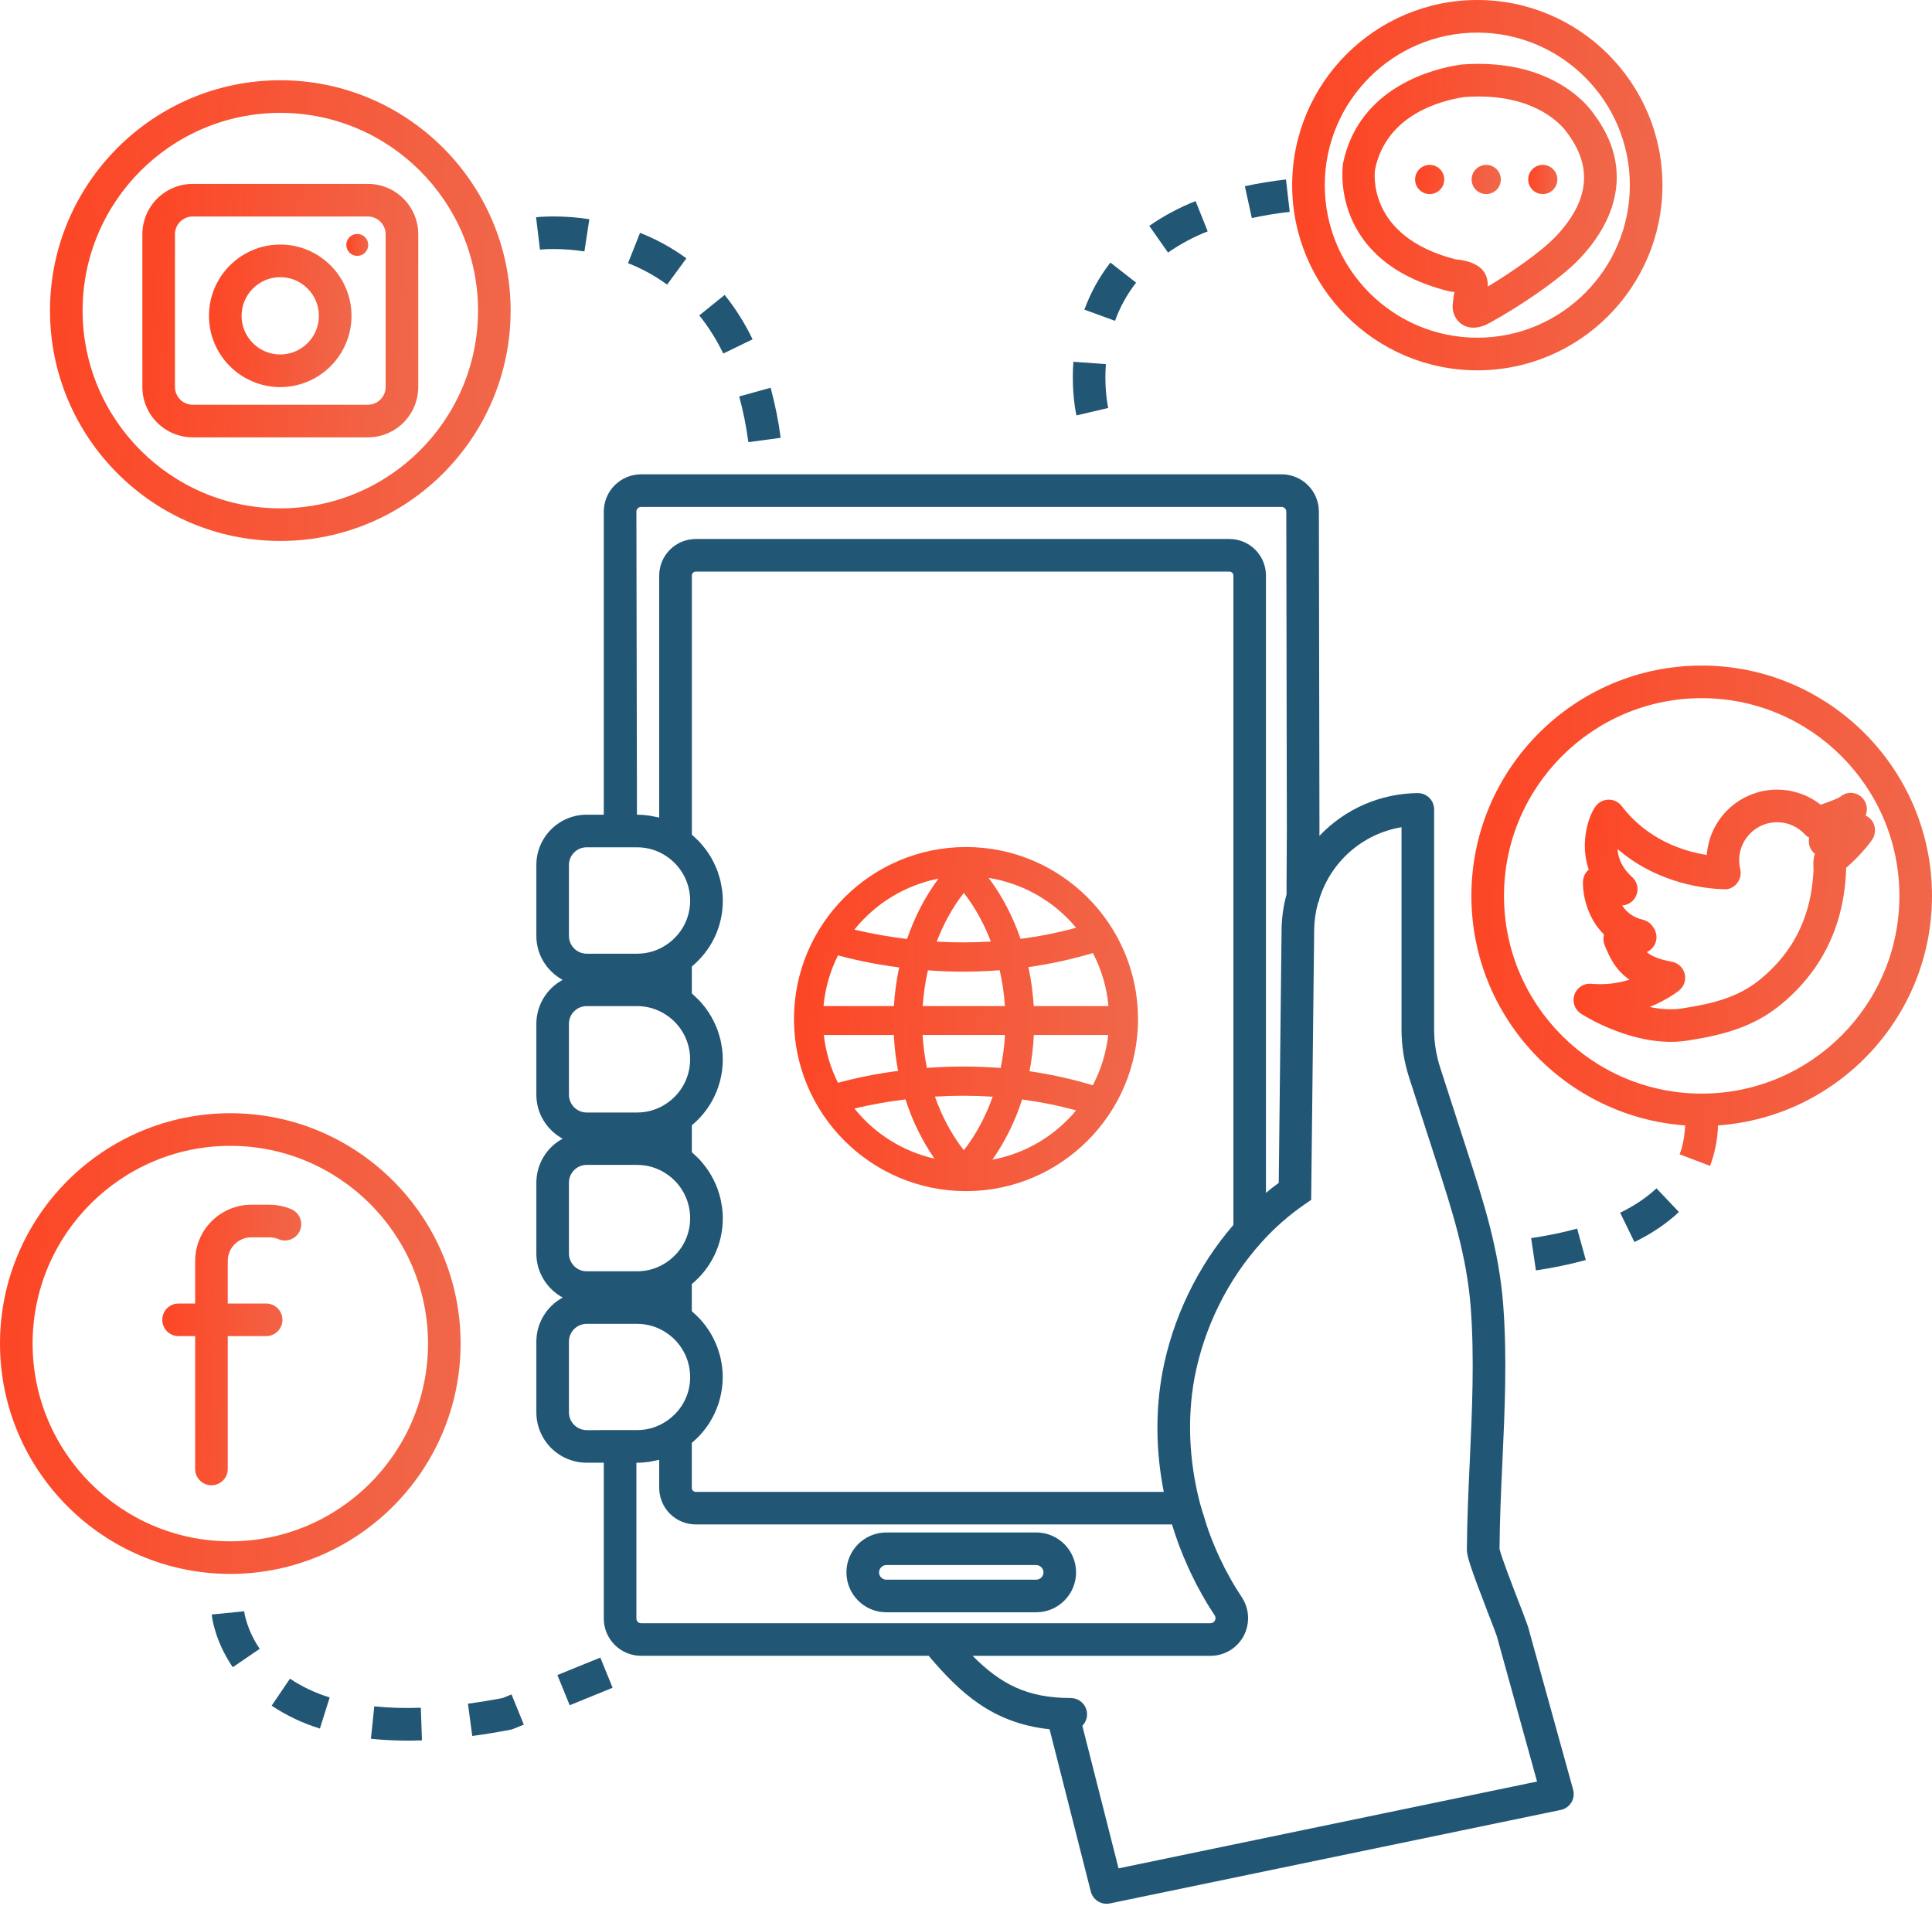 <svg width="73" height="72" viewBox="0 0 73 72" fill="none" xmlns="http://www.w3.org/2000/svg">
<path d="M8.702 42.057C3.904 42.057 0 45.961 0 50.759C0 55.557 3.904 59.461 8.702 59.461C13.5 59.461 17.404 55.557 17.404 50.759C17.404 45.961 13.501 42.057 8.702 42.057ZM8.702 58.23C4.583 58.23 1.232 54.879 1.232 50.759C1.232 46.64 4.583 43.289 8.702 43.289C12.821 43.289 16.172 46.641 16.172 50.759C16.172 54.878 12.821 58.23 8.702 58.23Z" fill="url(#paint0_linear_456_10042)"/>
<path d="M10.591 20.437C15.39 20.437 19.294 16.534 19.294 11.735C19.294 6.936 15.389 3.032 10.591 3.032C5.793 3.032 1.889 6.936 1.889 11.735C1.889 16.534 5.792 20.437 10.591 20.437ZM10.591 4.264C14.711 4.264 18.062 7.615 18.062 11.734C18.062 15.854 14.711 19.205 10.591 19.205C6.472 19.205 3.121 15.854 3.121 11.734C3.121 7.615 6.472 4.264 10.591 4.264Z" fill="url(#paint1_linear_456_10042)"/>
<path d="M11.005 45.681C10.744 45.571 10.464 45.514 10.18 45.514H9.493C8.932 45.515 8.393 45.739 7.996 46.136C7.599 46.533 7.375 47.072 7.374 47.633V49.246H6.747C6.583 49.246 6.427 49.311 6.311 49.426C6.196 49.542 6.131 49.698 6.131 49.862C6.131 50.025 6.196 50.182 6.311 50.297C6.427 50.413 6.583 50.478 6.747 50.478H7.374V55.497C7.374 55.66 7.439 55.817 7.555 55.932C7.67 56.048 7.827 56.113 7.99 56.113C8.154 56.113 8.31 56.048 8.426 55.932C8.541 55.817 8.606 55.66 8.606 55.497V50.478H10.056C10.22 50.478 10.376 50.413 10.492 50.297C10.607 50.182 10.672 50.025 10.672 49.862C10.672 49.698 10.607 49.542 10.492 49.426C10.376 49.311 10.22 49.246 10.056 49.246H8.606V47.633C8.606 47.144 9.004 46.746 9.493 46.746H10.18C10.3 46.746 10.416 46.77 10.525 46.816C10.599 46.847 10.679 46.864 10.76 46.865C10.841 46.865 10.921 46.85 10.996 46.82C11.071 46.789 11.14 46.744 11.197 46.688C11.255 46.631 11.301 46.563 11.332 46.489C11.364 46.414 11.381 46.334 11.381 46.253C11.382 46.172 11.367 46.092 11.336 46.017C11.306 45.942 11.261 45.874 11.204 45.816C11.147 45.759 11.08 45.713 11.005 45.681Z" fill="url(#paint2_linear_456_10042)"/>
<path d="M7.282 16.523H13.901C14.405 16.522 14.889 16.322 15.246 15.965C15.602 15.608 15.803 15.124 15.804 14.62V8.85C15.803 8.345 15.602 7.862 15.246 7.505C14.889 7.148 14.405 6.948 13.901 6.947H7.282C6.777 6.948 6.293 7.148 5.937 7.505C5.58 7.862 5.379 8.345 5.379 8.85V14.62C5.379 15.124 5.58 15.608 5.937 15.965C6.293 16.322 6.777 16.522 7.282 16.523ZM6.61 8.85C6.61 8.672 6.681 8.502 6.807 8.376C6.933 8.25 7.103 8.179 7.281 8.179H13.9C14.078 8.179 14.249 8.25 14.374 8.376C14.5 8.502 14.571 8.672 14.571 8.85V14.62C14.571 14.798 14.5 14.968 14.374 15.094C14.249 15.22 14.078 15.291 13.9 15.291H7.282C7.104 15.291 6.933 15.22 6.807 15.094C6.682 14.968 6.611 14.798 6.611 14.62V8.85H6.61Z" fill="url(#paint3_linear_456_10042)"/>
<path d="M10.589 14.624C12.073 14.624 13.281 13.416 13.281 11.932C13.281 10.447 12.073 9.239 10.589 9.239C9.104 9.239 7.896 10.447 7.896 11.932C7.896 13.416 9.104 14.624 10.589 14.624ZM10.589 10.471C11.394 10.471 12.049 11.126 12.049 11.932C12.049 12.737 11.394 13.392 10.589 13.392C9.784 13.392 9.128 12.737 9.128 11.932C9.128 11.126 9.784 10.471 10.589 10.471Z" fill="url(#paint4_linear_456_10042)"/>
<path d="M13.5 9.667C13.728 9.667 13.914 9.481 13.914 9.253C13.914 9.024 13.728 8.839 13.5 8.839C13.271 8.839 13.086 9.024 13.086 9.253C13.086 9.481 13.271 9.667 13.5 9.667Z" fill="url(#paint5_linear_456_10042)"/>
<path d="M73 33.846C73 29.047 69.096 25.144 64.298 25.144C59.5 25.144 55.596 29.047 55.596 33.846C55.596 38.434 59.167 42.195 63.675 42.517C63.653 42.905 63.592 43.275 63.464 43.608L64.615 44.047C64.798 43.556 64.899 43.04 64.916 42.517C69.426 42.198 73 38.436 73 33.846ZM64.298 41.316C60.178 41.316 56.828 37.965 56.828 33.846C56.828 29.727 60.179 26.376 64.298 26.376C68.416 26.376 71.768 29.727 71.768 33.846C71.768 37.965 68.417 41.316 64.298 41.316Z" fill="url(#paint6_linear_456_10042)"/>
<path d="M55.82 13.991C59.678 13.991 62.815 10.853 62.815 6.996C62.815 3.139 59.677 0 55.82 0C51.963 0 48.824 3.138 48.824 6.995C48.824 10.852 51.962 13.991 55.82 13.991ZM55.82 1.232C58.998 1.232 61.583 3.818 61.583 6.995C61.583 10.173 58.998 12.758 55.82 12.758C52.642 12.758 50.056 10.173 50.056 6.995C50.056 3.818 52.641 1.232 55.82 1.232Z" fill="url(#paint7_linear_456_10042)"/>
<path d="M70.666 30.93C70.615 30.881 70.556 30.84 70.492 30.81C70.544 30.688 70.554 30.552 70.522 30.422C70.49 30.293 70.418 30.178 70.316 30.093C70.205 30 70.064 29.951 69.92 29.953C69.776 29.955 69.637 30.01 69.529 30.106C69.469 30.147 69.223 30.257 68.793 30.401C68.324 30.032 67.744 29.832 67.147 29.831C66.475 29.832 65.827 30.087 65.335 30.544C64.842 31.002 64.54 31.629 64.49 32.3C63.62 32.162 62.256 31.737 61.276 30.453C61.219 30.378 61.145 30.317 61.06 30.274C60.975 30.232 60.881 30.21 60.786 30.21H60.785C60.69 30.21 60.597 30.233 60.512 30.275C60.427 30.317 60.353 30.379 60.295 30.454C60.037 30.796 59.675 31.819 60.03 32.853C59.898 32.966 59.818 33.13 59.812 33.306C59.799 33.816 59.976 34.685 60.607 35.306C60.571 35.435 60.578 35.577 60.63 35.706C60.799 36.115 61.006 36.619 61.566 37.013C61.101 37.159 60.613 37.211 60.129 37.166C59.992 37.153 59.854 37.186 59.738 37.261C59.623 37.335 59.535 37.446 59.489 37.576C59.444 37.706 59.444 37.847 59.488 37.977C59.532 38.108 59.619 38.219 59.734 38.295C59.809 38.343 61.394 39.36 63.128 39.36C63.333 39.36 63.539 39.346 63.745 39.315C65.127 39.103 66.257 38.792 67.274 37.965C68.45 37.005 69.219 35.79 69.558 34.355C69.631 34.05 69.685 33.726 69.719 33.39C69.735 33.229 69.747 33.067 69.754 32.903C69.755 32.883 69.755 32.842 69.753 32.79C70.002 32.57 70.419 32.174 70.725 31.744C70.902 31.495 70.887 31.141 70.666 30.93ZM68.524 32.85C68.518 32.99 68.508 33.129 68.493 33.267C68.465 33.548 68.42 33.819 68.361 34.071C68.08 35.253 67.47 36.215 66.497 37.01C65.692 37.664 64.776 37.91 63.559 38.097C63.151 38.16 62.728 38.126 62.332 38.043C63.008 37.77 63.418 37.441 63.448 37.416C63.539 37.341 63.607 37.242 63.644 37.131C63.68 37.019 63.684 36.9 63.655 36.786C63.625 36.672 63.564 36.569 63.478 36.489C63.392 36.409 63.285 36.355 63.17 36.334C62.698 36.247 62.414 36.128 62.221 35.97C62.301 35.935 62.372 35.883 62.431 35.819C62.489 35.754 62.533 35.678 62.56 35.595C62.587 35.512 62.595 35.424 62.586 35.338C62.576 35.251 62.548 35.167 62.504 35.092L62.47 35.035C62.428 34.964 62.371 34.902 62.305 34.853C62.238 34.804 62.162 34.769 62.082 34.749C61.688 34.656 61.442 34.441 61.291 34.207C61.413 34.201 61.53 34.158 61.628 34.085C61.726 34.011 61.8 33.91 61.84 33.795C61.88 33.679 61.885 33.555 61.854 33.436C61.823 33.318 61.758 33.212 61.666 33.131C61.279 32.788 61.141 32.406 61.115 32.072C62.67 33.42 64.533 33.581 65.142 33.595C65.334 33.614 65.517 33.515 65.636 33.365C65.695 33.292 65.737 33.205 65.757 33.113C65.778 33.021 65.777 32.925 65.754 32.833C65.704 32.622 65.701 32.403 65.748 32.191C65.794 31.979 65.888 31.78 66.022 31.61C66.156 31.44 66.327 31.302 66.522 31.207C66.717 31.112 66.931 31.063 67.148 31.063C67.548 31.063 67.919 31.224 68.192 31.517C68.242 31.57 68.298 31.613 68.36 31.645C68.335 31.757 68.342 31.875 68.381 31.983C68.419 32.092 68.487 32.187 68.577 32.259C68.506 32.433 68.514 32.635 68.524 32.85Z" fill="url(#paint8_linear_456_10042)"/>
<path d="M54.747 11.003C54.78 11.012 54.815 11.017 54.849 11.02C54.884 11.022 54.921 11.027 54.959 11.033L54.944 11.095C54.935 11.127 54.929 11.159 54.925 11.192L54.889 11.519C54.873 11.737 54.947 12.037 55.203 12.228C55.29 12.293 55.445 12.379 55.674 12.379C55.792 12.379 55.931 12.355 56.091 12.295C56.503 12.112 58.749 10.793 59.746 9.71C61.357 7.96 61.518 6.031 60.229 4.318C60.174 4.23 58.822 2.167 55.232 2.437C55.202 2.441 55.172 2.445 55.143 2.45C54.263 2.581 51.347 3.238 50.746 6.176C50.739 6.212 50.175 9.866 54.747 11.003ZM51.956 6.402C52.381 4.326 54.453 3.798 55.324 3.667L55.348 3.664C58.145 3.462 59.15 4.921 59.216 5.018C60.175 6.295 60.052 7.557 58.839 8.876C58.235 9.532 56.989 10.362 56.218 10.825C56.218 10.7 56.204 10.574 56.166 10.459C56.009 9.989 55.456 9.838 54.997 9.797C51.609 8.93 51.945 6.481 51.956 6.402Z" fill="url(#paint9_linear_456_10042)"/>
<path d="M54.02 7.332C54.092 7.332 54.164 7.318 54.231 7.29C54.298 7.262 54.359 7.222 54.41 7.171C54.461 7.119 54.502 7.059 54.529 6.992C54.557 6.925 54.571 6.853 54.571 6.781C54.571 6.708 54.557 6.637 54.529 6.57C54.502 6.503 54.461 6.442 54.41 6.391C54.359 6.34 54.298 6.299 54.231 6.271C54.164 6.244 54.092 6.229 54.02 6.229C53.874 6.229 53.734 6.288 53.63 6.391C53.527 6.494 53.469 6.635 53.469 6.781C53.469 6.927 53.527 7.067 53.63 7.171C53.734 7.274 53.874 7.332 54.02 7.332ZM56.157 7.332C56.229 7.332 56.301 7.318 56.368 7.29C56.434 7.262 56.495 7.222 56.547 7.171C56.598 7.119 56.638 7.059 56.666 6.992C56.694 6.925 56.708 6.853 56.708 6.781C56.708 6.708 56.694 6.637 56.666 6.57C56.638 6.503 56.598 6.442 56.547 6.391C56.495 6.34 56.434 6.299 56.368 6.271C56.301 6.244 56.229 6.229 56.157 6.229C56.011 6.229 55.87 6.288 55.767 6.391C55.663 6.494 55.605 6.635 55.605 6.781C55.605 6.927 55.663 7.067 55.767 7.171C55.87 7.274 56.011 7.332 56.157 7.332Z" fill="url(#paint10_linear_456_10042)"/>
<path d="M58.293 7.332C58.598 7.332 58.845 7.085 58.845 6.781C58.845 6.476 58.598 6.229 58.293 6.229C57.989 6.229 57.742 6.476 57.742 6.781C57.742 7.085 57.989 7.332 58.293 7.332Z" fill="url(#paint11_linear_456_10042)"/>
<path d="M21.061 63.282L22.683 62.622L23.147 63.762L21.526 64.423L21.061 63.282ZM10.264 64.439C10.827 64.814 11.441 65.105 12.087 65.303L12.457 64.128C11.925 63.966 11.419 63.728 10.956 63.419L10.264 64.439ZM14.142 64.465L14.015 65.69C14.452 65.735 14.917 65.758 15.397 65.759C15.575 65.759 15.757 65.755 15.944 65.749L15.901 64.517C15.314 64.541 14.726 64.523 14.142 64.465ZM18.997 64.149C18.545 64.235 18.102 64.308 17.681 64.364L17.844 65.584C18.307 65.522 18.794 65.443 19.29 65.347C19.329 65.339 19.368 65.327 19.405 65.312L19.792 65.155L19.328 64.014L18.997 64.149ZM8 60.995C8.009 61.093 8.111 61.982 8.795 62.986L9.813 62.291C9.305 61.546 9.226 60.881 9.226 60.874L8 60.995ZM20.912 9.408C21.295 9.408 21.689 9.439 22.082 9.499L22.268 8.281C21.819 8.212 21.366 8.177 20.912 8.177C20.5 8.177 20.255 8.207 20.255 8.207L20.403 9.431C20.42 9.429 20.608 9.408 20.912 9.408ZM28.277 16.704L29.497 16.54C29.414 15.902 29.287 15.27 29.117 14.649L27.93 14.978C28.079 15.515 28.195 16.096 28.277 16.704ZM25.935 9.76C25.395 9.365 24.806 9.041 24.184 8.796L23.73 9.941C24.263 10.152 24.76 10.425 25.207 10.753L25.935 9.76ZM28.436 12.819C28.149 12.222 27.795 11.659 27.381 11.142L26.422 11.916C26.777 12.36 27.081 12.843 27.328 13.356L28.436 12.819ZM48.731 8.004L48.59 6.78C48.046 6.843 47.524 6.929 47.037 7.035L47.3 8.238C47.773 8.136 48.25 8.058 48.731 8.004ZM42.927 10.678L41.956 9.92C41.537 10.458 41.206 11.058 40.974 11.698L42.131 12.121C42.318 11.601 42.587 11.114 42.927 10.678ZM45.633 8.74L45.174 7.597C44.557 7.841 43.97 8.155 43.425 8.533L44.133 9.542C44.6 9.217 45.103 8.948 45.633 8.74ZM41.873 15.413C41.872 15.409 41.767 14.943 41.767 14.257C41.767 14.101 41.772 13.933 41.785 13.757L40.557 13.667C40.542 13.875 40.536 14.073 40.536 14.257C40.536 15.096 40.668 15.67 40.674 15.694L41.873 15.413ZM61.217 45.816L61.757 46.923C62.415 46.602 62.98 46.22 63.437 45.788L62.589 44.894C62.223 45.239 61.762 45.55 61.217 45.816ZM57.854 46.776L58.034 47.994C58.67 47.902 59.299 47.772 59.919 47.603L59.591 46.416C59.058 46.563 58.474 46.684 57.854 46.776ZM39.152 57.895H33.49C32.658 57.895 31.982 58.571 31.982 59.403C31.982 60.234 32.658 60.911 33.49 60.911H39.152C39.983 60.911 40.659 60.234 40.659 59.403C40.659 58.571 39.983 57.895 39.152 57.895ZM39.152 59.679H33.49C33.417 59.679 33.347 59.65 33.295 59.598C33.243 59.547 33.214 59.477 33.214 59.403C33.214 59.254 33.34 59.127 33.49 59.127H39.152C39.301 59.127 39.428 59.254 39.428 59.403C39.427 59.477 39.398 59.547 39.346 59.598C39.295 59.65 39.225 59.679 39.152 59.679Z" fill="#225675"/>
<path d="M57.736 61.456C57.623 61.136 57.503 60.818 57.378 60.503C57.145 59.9 56.717 58.791 56.659 58.515C56.666 57.421 56.718 56.303 56.768 55.22C56.856 53.292 56.948 51.298 56.8 49.321C56.643 47.213 56.055 45.395 55.432 43.471L54.414 40.325C54.265 39.864 54.189 39.384 54.188 38.9V30.579C54.188 30.497 54.172 30.416 54.14 30.341C54.109 30.266 54.063 30.197 54.005 30.14C53.947 30.083 53.878 30.038 53.802 30.007C53.726 29.977 53.645 29.962 53.564 29.963C52.869 29.97 52.182 30.116 51.545 30.393C50.907 30.671 50.333 31.074 49.854 31.578L49.855 31.298L49.834 19.328C49.833 18.954 49.685 18.596 49.421 18.332C49.157 18.068 48.799 17.92 48.426 17.919H24.222C23.849 17.92 23.491 18.068 23.227 18.332C22.963 18.596 22.814 18.954 22.814 19.328V30.778H22.167C21.663 30.778 21.18 30.979 20.823 31.335C20.467 31.691 20.266 32.175 20.266 32.678V35.36C20.266 36.077 20.67 36.696 21.258 37.019C20.959 37.181 20.709 37.421 20.534 37.713C20.36 38.005 20.267 38.338 20.266 38.678V41.359C20.266 42.077 20.67 42.696 21.258 43.019C20.959 43.181 20.709 43.42 20.534 43.712C20.36 44.004 20.267 44.338 20.266 44.678V47.359C20.266 48.079 20.672 48.698 21.263 49.021C20.962 49.183 20.711 49.422 20.536 49.715C20.36 50.007 20.267 50.342 20.266 50.683V53.359C20.266 53.863 20.467 54.346 20.823 54.703C21.18 55.059 21.663 55.26 22.167 55.26H22.814V61.147C22.814 61.52 22.962 61.878 23.227 62.142C23.491 62.406 23.849 62.555 24.222 62.555H35.09C36.273 63.953 37.504 65.101 39.658 65.33L41.215 71.459C41.254 71.612 41.351 71.745 41.485 71.829C41.62 71.913 41.781 71.942 41.937 71.91L58.972 68.378C59.054 68.361 59.133 68.327 59.201 68.279C59.27 68.23 59.329 68.168 59.373 68.096C59.416 68.024 59.445 67.944 59.457 67.86C59.468 67.777 59.462 67.692 59.44 67.611L57.736 61.456ZM24.046 19.328C24.046 19.23 24.125 19.151 24.222 19.151H48.426C48.472 19.152 48.517 19.171 48.55 19.204C48.583 19.237 48.602 19.282 48.602 19.329L48.623 31.299C48.623 31.695 48.62 32.136 48.617 32.555C48.614 33.03 48.61 33.475 48.612 33.791C48.493 34.221 48.43 34.664 48.424 35.11L48.317 44.686C48.153 44.807 47.991 44.934 47.834 45.066V21.743C47.833 21.377 47.688 21.026 47.429 20.767C47.17 20.509 46.819 20.363 46.453 20.363H26.288C25.922 20.363 25.571 20.509 25.313 20.767C25.054 21.026 24.908 21.377 24.908 21.743V30.888C24.829 30.867 24.747 30.855 24.666 30.84C24.618 30.831 24.572 30.818 24.524 30.812C24.372 30.79 24.22 30.779 24.067 30.778L24.046 19.328ZM43.973 56.361H26.288C26.269 56.361 26.249 56.357 26.231 56.35C26.213 56.342 26.197 56.331 26.183 56.318C26.169 56.304 26.158 56.287 26.151 56.269C26.143 56.251 26.14 56.232 26.14 56.212V54.51C26.555 54.166 26.877 53.723 27.077 53.222C27.277 52.721 27.349 52.178 27.285 51.643C27.28 51.601 27.271 51.559 27.265 51.518C27.252 51.435 27.237 51.352 27.218 51.27C27.206 51.222 27.191 51.174 27.177 51.126C27.157 51.054 27.134 50.983 27.109 50.912C27.09 50.861 27.069 50.812 27.048 50.763C26.973 50.583 26.881 50.41 26.773 50.248C26.705 50.143 26.63 50.042 26.548 49.947C26.511 49.903 26.475 49.859 26.436 49.817C26.386 49.766 26.335 49.716 26.283 49.668C26.243 49.63 26.205 49.592 26.163 49.556L26.14 49.535V48.511C26.215 48.449 26.287 48.383 26.357 48.313C26.707 47.969 26.972 47.548 27.134 47.084C27.295 46.62 27.347 46.125 27.286 45.638C27.281 45.595 27.272 45.555 27.265 45.513C27.253 45.43 27.238 45.347 27.219 45.266C27.207 45.217 27.192 45.169 27.178 45.121C27.157 45.049 27.135 44.978 27.11 44.907C27.091 44.857 27.071 44.807 27.049 44.758C27 44.641 26.944 44.528 26.881 44.418C26.819 44.309 26.75 44.203 26.676 44.102C26.636 44.047 26.593 43.994 26.549 43.942C26.512 43.898 26.476 43.854 26.437 43.812C26.388 43.76 26.336 43.712 26.284 43.663C26.244 43.625 26.206 43.587 26.164 43.551L26.141 43.53V42.512C26.558 42.168 26.881 41.724 27.081 41.222C27.281 40.72 27.352 40.176 27.286 39.639C27.281 39.597 27.272 39.556 27.265 39.514C27.253 39.431 27.238 39.349 27.219 39.267C27.207 39.218 27.192 39.17 27.178 39.122C27.157 39.05 27.135 38.979 27.11 38.909C27.091 38.858 27.071 38.808 27.049 38.759C27 38.643 26.944 38.529 26.881 38.419C26.819 38.31 26.75 38.205 26.676 38.103C26.636 38.048 26.593 37.995 26.549 37.944C26.512 37.9 26.476 37.855 26.437 37.814C26.388 37.762 26.336 37.713 26.284 37.664C26.244 37.626 26.206 37.588 26.164 37.552L26.141 37.532V36.514C26.216 36.452 26.288 36.386 26.357 36.316C26.707 35.971 26.973 35.551 27.134 35.087C27.295 34.623 27.348 34.128 27.287 33.641C27.282 33.598 27.273 33.557 27.266 33.516C27.253 33.433 27.238 33.35 27.22 33.269C27.208 33.219 27.192 33.172 27.178 33.124C27.158 33.052 27.135 32.981 27.11 32.91C27.092 32.86 27.071 32.81 27.049 32.76C27 32.644 26.944 32.531 26.882 32.42C26.82 32.311 26.751 32.206 26.677 32.104C26.636 32.05 26.594 31.997 26.55 31.945C26.513 31.901 26.477 31.857 26.437 31.815C26.389 31.763 26.337 31.715 26.285 31.665C26.244 31.628 26.206 31.59 26.164 31.554L26.142 31.533V21.743C26.142 21.66 26.207 21.595 26.29 21.595H46.455C46.536 21.595 46.604 21.663 46.604 21.743V46.278C45.256 47.829 44.307 49.795 43.922 51.844V51.846C43.653 53.301 43.672 54.847 43.973 56.361ZM25.181 38.349C25.457 38.532 25.683 38.781 25.839 39.073C25.995 39.365 26.076 39.691 26.076 40.022C26.076 40.353 25.994 40.679 25.837 40.971C25.68 41.262 25.454 41.51 25.178 41.693C24.85 41.915 24.463 42.032 24.067 42.03H22.167C21.99 42.029 21.819 41.959 21.694 41.833C21.569 41.708 21.498 41.538 21.497 41.36V38.679C21.497 38.31 21.798 38.01 22.167 38.01H24.067C24.464 38.008 24.853 38.126 25.181 38.349ZM25.181 44.348C25.457 44.531 25.683 44.78 25.839 45.071C25.995 45.363 26.077 45.688 26.077 46.019C26.077 46.559 25.869 47.062 25.488 47.439C25.393 47.534 25.29 47.619 25.178 47.693C24.85 47.914 24.463 48.031 24.067 48.029H22.167C21.99 48.029 21.819 47.958 21.694 47.832C21.569 47.707 21.498 47.537 21.497 47.359V44.678C21.497 44.309 21.798 44.009 22.167 44.009H24.067C24.464 44.007 24.853 44.125 25.181 44.348ZM21.497 32.679C21.497 32.31 21.798 32.01 22.167 32.01H24.067C24.469 32.01 24.852 32.126 25.179 32.348L25.183 32.35C25.457 32.533 25.683 32.782 25.839 33.073C25.995 33.364 26.077 33.69 26.077 34.02C26.077 34.56 25.869 35.063 25.488 35.44C25.393 35.535 25.29 35.62 25.178 35.694C24.85 35.915 24.463 36.032 24.067 36.03H22.167C21.99 36.029 21.819 35.959 21.694 35.833C21.569 35.708 21.498 35.538 21.497 35.36V32.679ZM22.167 54.029C21.99 54.028 21.819 53.958 21.694 53.832C21.569 53.707 21.498 53.537 21.497 53.359V50.684C21.497 50.315 21.798 50.014 22.167 50.014H24.067C24.47 50.014 24.854 50.13 25.181 50.353C25.457 50.536 25.683 50.785 25.839 51.076C25.995 51.368 26.077 51.693 26.077 52.024C26.078 52.287 26.027 52.548 25.926 52.791C25.824 53.033 25.676 53.254 25.488 53.438C25.393 53.533 25.29 53.618 25.178 53.692C24.85 53.913 24.463 54.03 24.067 54.028L22.167 54.029ZM24.046 61.148V55.261H24.067C24.221 55.261 24.373 55.248 24.523 55.227C24.574 55.22 24.623 55.207 24.674 55.197C24.752 55.182 24.832 55.171 24.908 55.151V56.212C24.908 56.578 25.054 56.928 25.313 57.187C25.571 57.446 25.922 57.592 26.288 57.592H44.284C44.446 58.129 44.643 58.655 44.874 59.166C44.95 59.337 45.029 59.504 45.105 59.651C45.164 59.781 45.228 59.905 45.287 60.005C45.457 60.329 45.66 60.67 45.89 61.017L45.89 61.018C45.916 61.054 45.929 61.097 45.927 61.142C45.926 61.171 45.917 61.2 45.903 61.226C45.887 61.257 45.863 61.283 45.833 61.3C45.803 61.318 45.768 61.326 45.733 61.325H24.222C24.175 61.324 24.13 61.306 24.097 61.273C24.064 61.239 24.046 61.194 24.046 61.148ZM42.264 70.585L40.896 65.199C40.981 65.113 41.039 65.003 41.063 64.884C41.086 64.765 41.074 64.641 41.027 64.529C40.98 64.417 40.901 64.321 40.8 64.254C40.699 64.186 40.581 64.15 40.459 64.15C38.822 64.15 37.816 63.632 36.749 62.556H45.733C46.26 62.556 46.741 62.27 46.989 61.809C47.111 61.58 47.169 61.322 47.157 61.063C47.144 60.804 47.062 60.553 46.918 60.338C46.894 60.301 46.873 60.266 46.849 60.229C46.772 60.11 46.695 59.991 46.625 59.873C46.535 59.721 46.448 59.566 46.366 59.41C46.311 59.315 46.26 59.217 46.215 59.117C46.05 58.79 45.902 58.455 45.77 58.114L45.66 57.818C45.597 57.644 45.546 57.467 45.492 57.29C45.443 57.134 45.39 56.982 45.349 56.823L45.319 56.706C44.926 55.16 44.858 53.56 45.131 52.069C45.489 50.164 46.391 48.338 47.672 46.928L47.675 46.924C48.153 46.392 48.692 45.918 49.279 45.511L49.542 45.33L49.656 35.124C49.66 34.787 49.708 34.451 49.797 34.126L49.845 34.014V33.978C50.059 33.279 50.464 32.654 51.013 32.172C51.562 31.691 52.235 31.372 52.956 31.251V38.9C52.956 39.503 53.051 40.108 53.241 40.702L54.26 43.851C54.86 45.703 55.426 47.451 55.572 49.412C55.713 51.315 55.623 53.271 55.537 55.163C55.486 56.258 55.434 57.391 55.426 58.51C55.414 58.763 55.534 59.148 56.228 60.946C56.383 61.347 56.516 61.688 56.556 61.81L58.077 67.305L42.264 70.585Z" fill="#225675"/>
<path d="M36.5 32C32.916 32 30 34.916 30 38.5C30 42.085 32.916 45 36.5 45C40.084 45 43 42.084 43 38.5C43 34.916 40.084 32 36.5 32ZM40.661 35.05C39.971 35.238 39.27 35.378 38.561 35.469C38.27 34.626 37.867 33.845 37.354 33.165C38.648 33.372 39.824 34.042 40.661 35.05ZM36.418 43.456C35.955 42.864 35.59 42.176 35.326 41.429C36.053 41.385 36.782 41.386 37.509 41.432C37.244 42.178 36.879 42.865 36.418 43.456ZM35.024 40.345C34.94 39.935 34.885 39.519 34.861 39.101H37.974C37.95 39.52 37.895 39.937 37.81 40.348C36.883 40.276 35.952 40.275 35.024 40.345ZM37.44 35.571C36.759 35.612 36.076 35.613 35.394 35.574C35.653 34.899 35.994 34.275 36.418 33.733C36.84 34.273 37.181 34.897 37.44 35.571ZM36.394 36.709C36.836 36.709 37.298 36.691 37.773 36.654C37.874 37.093 37.94 37.546 37.971 38.009H34.864C34.895 37.548 34.961 37.096 35.061 36.659C35.504 36.691 35.949 36.708 36.394 36.709ZM33.776 38.009H31.116C31.177 37.342 31.363 36.692 31.663 36.094C32.176 36.234 32.974 36.419 33.975 36.549C33.873 37.025 33.806 37.512 33.776 38.009ZM33.773 39.101C33.796 39.561 33.847 40.015 33.934 40.457C33.168 40.557 32.409 40.707 31.663 40.906C31.379 40.341 31.198 39.73 31.127 39.101H33.773ZM39.063 39.101H41.873C41.799 39.765 41.602 40.409 41.291 41.001C40.508 40.765 39.708 40.588 38.899 40.47C38.986 40.023 39.039 39.566 39.063 39.101ZM39.059 38.009C39.029 37.507 38.961 37.015 38.857 36.536C39.681 36.42 40.496 36.243 41.294 36.005C41.62 36.628 41.82 37.309 41.883 38.009H39.059ZM35.461 33.194C34.958 33.867 34.56 34.64 34.272 35.474C33.603 35.394 32.939 35.277 32.283 35.121C33.082 34.124 34.207 33.441 35.461 33.194ZM32.284 41.879C32.92 41.728 33.565 41.613 34.214 41.534C34.467 42.33 34.835 43.084 35.308 43.772C34.115 43.501 33.049 42.834 32.284 41.879ZM37.499 43.812C37.985 43.114 38.363 42.347 38.62 41.537C39.282 41.625 39.966 41.76 40.66 41.95C39.856 42.92 38.738 43.579 37.499 43.812Z" fill="url(#paint12_linear_456_10042)"/>
<defs>
<linearGradient id="paint0_linear_456_10042" x1="0" y1="42.057" x2="18.439" y2="43.233" gradientUnits="userSpaceOnUse">
<stop stop-color="#FD4524"/>
<stop offset="1" stop-color="#F0684B"/>
</linearGradient>
<linearGradient id="paint1_linear_456_10042" x1="1.889" y1="3.032" x2="20.329" y2="4.208" gradientUnits="userSpaceOnUse">
<stop stop-color="#FD4524"/>
<stop offset="1" stop-color="#F0684B"/>
</linearGradient>
<linearGradient id="paint2_linear_456_10042" x1="6.131" y1="45.514" x2="11.71" y2="45.691" gradientUnits="userSpaceOnUse">
<stop stop-color="#FD4524"/>
<stop offset="1" stop-color="#F0684B"/>
</linearGradient>
<linearGradient id="paint3_linear_456_10042" x1="5.379" y1="6.947" x2="16.415" y2="7.713" gradientUnits="userSpaceOnUse">
<stop stop-color="#FD4524"/>
<stop offset="1" stop-color="#F0684B"/>
</linearGradient>
<linearGradient id="paint4_linear_456_10042" x1="7.896" y1="9.239" x2="13.601" y2="9.603" gradientUnits="userSpaceOnUse">
<stop stop-color="#FD4524"/>
<stop offset="1" stop-color="#F0684B"/>
</linearGradient>
<linearGradient id="paint5_linear_456_10042" x1="13.086" y1="8.839" x2="13.963" y2="8.895" gradientUnits="userSpaceOnUse">
<stop stop-color="#FD4524"/>
<stop offset="1" stop-color="#F0684B"/>
</linearGradient>
<linearGradient id="paint6_linear_456_10042" x1="55.596" y1="25.144" x2="74.046" y2="26.228" gradientUnits="userSpaceOnUse">
<stop stop-color="#FD4524"/>
<stop offset="1" stop-color="#F0684B"/>
</linearGradient>
<linearGradient id="paint7_linear_456_10042" x1="48.824" y1="0" x2="63.647" y2="0.945" gradientUnits="userSpaceOnUse">
<stop stop-color="#FD4524"/>
<stop offset="1" stop-color="#F0684B"/>
</linearGradient>
<linearGradient id="paint8_linear_456_10042" x1="59.455" y1="29.831" x2="71.502" y2="30.749" gradientUnits="userSpaceOnUse">
<stop stop-color="#FD4524"/>
<stop offset="1" stop-color="#F0684B"/>
</linearGradient>
<linearGradient id="paint9_linear_456_10042" x1="50.721" y1="2.413" x2="61.701" y2="3.141" gradientUnits="userSpaceOnUse">
<stop stop-color="#FD4524"/>
<stop offset="1" stop-color="#F0684B"/>
</linearGradient>
<linearGradient id="paint10_linear_456_10042" x1="53.469" y1="6.229" x2="56.798" y2="6.853" gradientUnits="userSpaceOnUse">
<stop stop-color="#FD4524"/>
<stop offset="1" stop-color="#F0684B"/>
</linearGradient>
<linearGradient id="paint11_linear_456_10042" x1="57.742" y1="6.229" x2="58.91" y2="6.304" gradientUnits="userSpaceOnUse">
<stop stop-color="#FD4524"/>
<stop offset="1" stop-color="#F0684B"/>
</linearGradient>
<linearGradient id="paint12_linear_456_10042" x1="30" y1="32" x2="43.773" y2="32.878" gradientUnits="userSpaceOnUse">
<stop stop-color="#FD4524"/>
<stop offset="1" stop-color="#F0684B"/>
</linearGradient>
</defs>
</svg>
